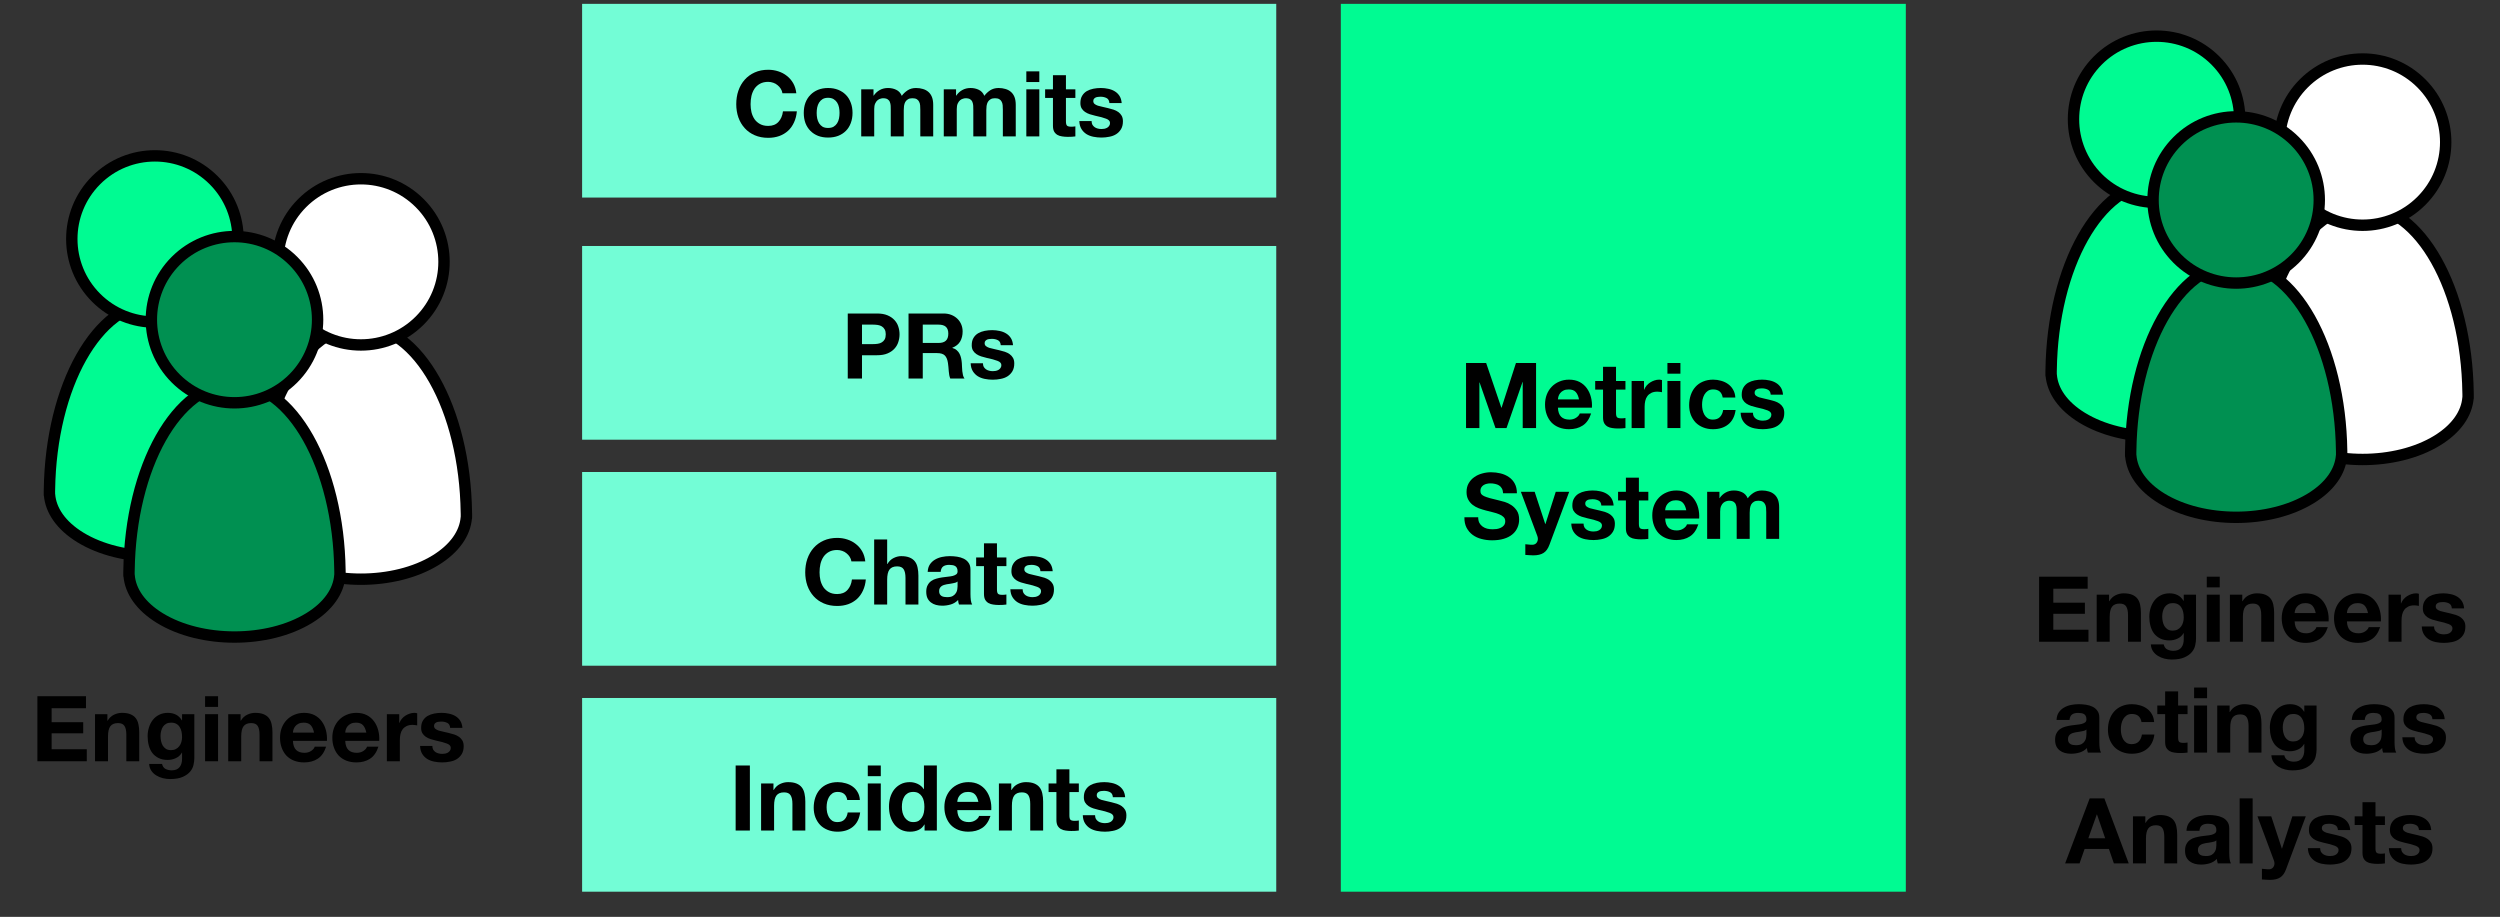 <?xml version="1.0" encoding="UTF-8"?>
<svg xmlns="http://www.w3.org/2000/svg" xmlns:xlink="http://www.w3.org/1999/xlink" width="439pt" height="161pt" viewBox="0 0 439 161" version="1.1">
<rect x="0" y="0" width="439" height="161" fill="#333333" stroke="none"/>
<defs>
<g>
<symbol overflow="visible" id="glyph0-0">
<path style="stroke:none;" d="M 6.25 -9.719 L 1.781 -9.719 L 1.781 -1.516 L 6.25 -1.516 Z M 7.719 -11.172 L 7.719 -0.047 L 0.266 -0.047 L 0.266 -11.172 Z M 7.719 -11.172 "/>
</symbol>
<symbol overflow="visible" id="glyph0-1">
<path style="stroke:none;" d="M 1.109 -11.422 L 1.109 0 L 3.453 0 L 3.453 -8.016 L 3.484 -8.016 L 6.281 0 L 8.219 0 L 11.031 -8.094 L 11.062 -8.094 L 11.062 0 L 13.406 0 L 13.406 -11.422 L 9.875 -11.422 L 7.344 -3.562 L 7.312 -3.562 L 4.641 -11.422 Z M 1.109 -11.422 "/>
</symbol>
<symbol overflow="visible" id="glyph0-2">
<path style="stroke:none;" d="M 6.438 -5.031 L 2.734 -5.031 C 2.742 -5.188 2.773 -5.363 2.828 -5.562 C 2.891 -5.77 2.992 -5.961 3.141 -6.141 C 3.285 -6.328 3.477 -6.477 3.719 -6.594 C 3.957 -6.719 4.258 -6.781 4.625 -6.781 C 5.176 -6.781 5.586 -6.629 5.859 -6.328 C 6.129 -6.035 6.32 -5.602 6.438 -5.031 Z M 2.734 -3.578 L 8.703 -3.578 C 8.742 -4.223 8.688 -4.836 8.531 -5.422 C 8.383 -6.004 8.145 -6.523 7.812 -6.984 C 7.477 -7.453 7.051 -7.82 6.531 -8.094 C 6.008 -8.363 5.395 -8.5 4.688 -8.5 C 4.062 -8.5 3.488 -8.383 2.969 -8.156 C 2.445 -7.938 2 -7.629 1.625 -7.234 C 1.258 -6.848 0.973 -6.391 0.766 -5.859 C 0.566 -5.328 0.469 -4.75 0.469 -4.125 C 0.469 -3.488 0.566 -2.898 0.766 -2.359 C 0.961 -1.828 1.238 -1.367 1.594 -0.984 C 1.957 -0.609 2.398 -0.316 2.922 -0.109 C 3.453 0.098 4.039 0.203 4.688 0.203 C 5.625 0.203 6.422 -0.008 7.078 -0.438 C 7.742 -0.863 8.238 -1.57 8.562 -2.562 L 6.562 -2.562 C 6.488 -2.301 6.285 -2.055 5.953 -1.828 C 5.617 -1.598 5.223 -1.484 4.766 -1.484 C 4.129 -1.484 3.641 -1.648 3.297 -1.984 C 2.953 -2.316 2.766 -2.848 2.734 -3.578 Z M 2.734 -3.578 "/>
</symbol>
<symbol overflow="visible" id="glyph0-3">
<path style="stroke:none;" d="M 3.75 -8.266 L 3.75 -10.75 L 1.469 -10.75 L 1.469 -8.266 L 0.094 -8.266 L 0.094 -6.75 L 1.469 -6.75 L 1.469 -1.875 C 1.469 -1.457 1.535 -1.117 1.672 -0.859 C 1.816 -0.609 2.008 -0.41 2.25 -0.266 C 2.488 -0.129 2.766 -0.039 3.078 0 C 3.391 0.051 3.723 0.078 4.078 0.078 C 4.305 0.078 4.535 0.07 4.766 0.062 C 5.004 0.051 5.219 0.031 5.406 0 L 5.406 -1.766 C 5.301 -1.742 5.188 -1.727 5.062 -1.719 C 4.945 -1.707 4.828 -1.703 4.703 -1.703 C 4.316 -1.703 4.062 -1.766 3.938 -1.891 C 3.812 -2.016 3.75 -2.27 3.75 -2.656 L 3.75 -6.75 L 5.406 -6.75 L 5.406 -8.266 Z M 3.75 -8.266 "/>
</symbol>
<symbol overflow="visible" id="glyph0-4">
<path style="stroke:none;" d="M 0.859 -8.266 L 0.859 0 L 3.141 0 L 3.141 -3.734 C 3.141 -4.098 3.176 -4.441 3.25 -4.766 C 3.32 -5.086 3.445 -5.367 3.625 -5.609 C 3.801 -5.848 4.031 -6.035 4.312 -6.172 C 4.602 -6.316 4.957 -6.391 5.375 -6.391 C 5.508 -6.391 5.648 -6.379 5.797 -6.359 C 5.953 -6.348 6.082 -6.328 6.188 -6.297 L 6.188 -8.422 C 6.008 -8.473 5.848 -8.5 5.703 -8.5 C 5.41 -8.5 5.129 -8.453 4.859 -8.359 C 4.598 -8.273 4.348 -8.156 4.109 -8 C 3.879 -7.852 3.672 -7.672 3.484 -7.453 C 3.305 -7.234 3.164 -6.992 3.062 -6.734 L 3.031 -6.734 L 3.031 -8.266 Z M 0.859 -8.266 "/>
</symbol>
<symbol overflow="visible" id="glyph0-5">
<path style="stroke:none;" d="M 3.203 -9.547 L 3.203 -11.422 L 0.922 -11.422 L 0.922 -9.547 Z M 0.922 -8.266 L 0.922 0 L 3.203 0 L 3.203 -8.266 Z M 0.922 -8.266 "/>
</symbol>
<symbol overflow="visible" id="glyph0-6">
<path style="stroke:none;" d="M 6.5 -5.359 L 8.719 -5.359 C 8.688 -5.891 8.555 -6.348 8.328 -6.734 C 8.109 -7.129 7.816 -7.457 7.453 -7.719 C 7.098 -7.977 6.691 -8.172 6.234 -8.297 C 5.785 -8.43 5.316 -8.5 4.828 -8.5 C 4.16 -8.5 3.562 -8.383 3.031 -8.156 C 2.508 -7.938 2.066 -7.625 1.703 -7.219 C 1.348 -6.82 1.078 -6.348 0.891 -5.797 C 0.703 -5.242 0.609 -4.648 0.609 -4.016 C 0.609 -3.398 0.707 -2.832 0.906 -2.312 C 1.113 -1.789 1.395 -1.344 1.75 -0.969 C 2.113 -0.602 2.555 -0.316 3.078 -0.109 C 3.598 0.098 4.164 0.203 4.781 0.203 C 5.883 0.203 6.785 -0.082 7.484 -0.656 C 8.191 -1.227 8.617 -2.066 8.766 -3.172 L 6.578 -3.172 C 6.504 -2.66 6.316 -2.25 6.016 -1.938 C 5.723 -1.633 5.305 -1.484 4.766 -1.484 C 4.41 -1.484 4.109 -1.562 3.859 -1.719 C 3.617 -1.883 3.426 -2.094 3.281 -2.344 C 3.145 -2.594 3.039 -2.867 2.969 -3.172 C 2.906 -3.484 2.875 -3.789 2.875 -4.094 C 2.875 -4.406 2.906 -4.719 2.969 -5.031 C 3.039 -5.344 3.148 -5.629 3.297 -5.891 C 3.453 -6.148 3.648 -6.363 3.891 -6.531 C 4.141 -6.695 4.445 -6.781 4.812 -6.781 C 5.781 -6.781 6.344 -6.305 6.5 -5.359 Z M 6.5 -5.359 "/>
</symbol>
<symbol overflow="visible" id="glyph0-7">
<path style="stroke:none;" d="M 2.625 -2.688 L 0.469 -2.688 C 0.488 -2.133 0.613 -1.672 0.844 -1.297 C 1.07 -0.93 1.363 -0.633 1.719 -0.406 C 2.07 -0.188 2.477 -0.031 2.938 0.062 C 3.395 0.156 3.867 0.203 4.359 0.203 C 4.828 0.203 5.285 0.156 5.734 0.062 C 6.191 -0.02 6.594 -0.172 6.938 -0.391 C 7.289 -0.617 7.578 -0.914 7.797 -1.281 C 8.016 -1.656 8.125 -2.113 8.125 -2.656 C 8.125 -3.039 8.051 -3.363 7.906 -3.625 C 7.758 -3.883 7.562 -4.102 7.312 -4.281 C 7.062 -4.457 6.781 -4.598 6.469 -4.703 C 6.156 -4.805 5.832 -4.895 5.5 -4.969 C 5.188 -5.051 4.875 -5.125 4.562 -5.188 C 4.25 -5.25 3.973 -5.316 3.734 -5.391 C 3.492 -5.473 3.297 -5.578 3.141 -5.703 C 2.992 -5.836 2.922 -6.004 2.922 -6.203 C 2.922 -6.379 2.961 -6.516 3.047 -6.609 C 3.141 -6.711 3.242 -6.789 3.359 -6.844 C 3.484 -6.895 3.617 -6.926 3.766 -6.938 C 3.922 -6.957 4.062 -6.969 4.188 -6.969 C 4.594 -6.969 4.945 -6.891 5.25 -6.734 C 5.551 -6.586 5.719 -6.297 5.75 -5.859 L 7.906 -5.859 C 7.863 -6.367 7.734 -6.789 7.516 -7.125 C 7.297 -7.457 7.02 -7.723 6.688 -7.922 C 6.352 -8.129 5.973 -8.273 5.547 -8.359 C 5.129 -8.453 4.695 -8.5 4.25 -8.5 C 3.801 -8.5 3.363 -8.457 2.938 -8.375 C 2.508 -8.289 2.125 -8.148 1.781 -7.953 C 1.445 -7.754 1.176 -7.484 0.969 -7.141 C 0.758 -6.805 0.656 -6.375 0.656 -5.844 C 0.656 -5.477 0.727 -5.172 0.875 -4.922 C 1.031 -4.672 1.227 -4.461 1.469 -4.297 C 1.719 -4.129 2 -3.992 2.312 -3.891 C 2.625 -3.797 2.945 -3.707 3.281 -3.625 C 4.094 -3.457 4.723 -3.285 5.172 -3.109 C 5.629 -2.941 5.859 -2.691 5.859 -2.359 C 5.859 -2.148 5.805 -1.977 5.703 -1.844 C 5.609 -1.707 5.488 -1.598 5.344 -1.516 C 5.207 -1.441 5.051 -1.383 4.875 -1.344 C 4.695 -1.312 4.531 -1.297 4.375 -1.297 C 4.145 -1.297 3.926 -1.32 3.719 -1.375 C 3.508 -1.426 3.32 -1.508 3.156 -1.625 C 3 -1.738 2.867 -1.879 2.766 -2.047 C 2.672 -2.223 2.625 -2.438 2.625 -2.688 Z M 2.625 -2.688 "/>
</symbol>
<symbol overflow="visible" id="glyph0-8">
<path style="stroke:none;" d=""/>
</symbol>
<symbol overflow="visible" id="glyph0-9">
<path style="stroke:none;" d="M 2.812 -3.797 L 0.391 -3.797 C 0.379 -3.086 0.504 -2.477 0.766 -1.969 C 1.035 -1.457 1.395 -1.035 1.844 -0.703 C 2.301 -0.367 2.82 -0.129 3.406 0.016 C 4 0.172 4.613 0.25 5.25 0.25 C 6.031 0.25 6.711 0.16 7.297 -0.016 C 7.891 -0.191 8.383 -0.441 8.781 -0.766 C 9.188 -1.098 9.488 -1.488 9.688 -1.938 C 9.895 -2.383 10 -2.867 10 -3.391 C 10 -4.035 9.863 -4.562 9.594 -4.969 C 9.32 -5.375 9 -5.695 8.625 -5.938 C 8.25 -6.188 7.867 -6.367 7.484 -6.484 C 7.109 -6.598 6.816 -6.676 6.609 -6.719 C 5.891 -6.895 5.305 -7.039 4.859 -7.156 C 4.422 -7.281 4.078 -7.398 3.828 -7.516 C 3.578 -7.641 3.41 -7.77 3.328 -7.906 C 3.242 -8.039 3.203 -8.223 3.203 -8.453 C 3.203 -8.691 3.254 -8.891 3.359 -9.047 C 3.461 -9.211 3.598 -9.348 3.766 -9.453 C 3.93 -9.555 4.113 -9.629 4.312 -9.672 C 4.52 -9.723 4.723 -9.75 4.922 -9.75 C 5.234 -9.75 5.52 -9.719 5.781 -9.656 C 6.039 -9.602 6.27 -9.516 6.469 -9.391 C 6.676 -9.266 6.844 -9.086 6.969 -8.859 C 7.094 -8.641 7.164 -8.359 7.188 -8.016 L 9.609 -8.016 C 9.609 -8.68 9.484 -9.242 9.234 -9.703 C 8.984 -10.172 8.645 -10.551 8.219 -10.844 C 7.789 -11.145 7.301 -11.363 6.75 -11.5 C 6.207 -11.633 5.641 -11.703 5.047 -11.703 C 4.523 -11.703 4.008 -11.629 3.5 -11.484 C 2.988 -11.348 2.531 -11.133 2.125 -10.844 C 1.719 -10.562 1.391 -10.203 1.141 -9.766 C 0.891 -9.336 0.766 -8.828 0.766 -8.234 C 0.766 -7.711 0.863 -7.27 1.062 -6.906 C 1.258 -6.539 1.516 -6.234 1.828 -5.984 C 2.148 -5.734 2.516 -5.531 2.922 -5.375 C 3.328 -5.227 3.742 -5.098 4.172 -4.984 C 4.586 -4.867 5 -4.766 5.406 -4.672 C 5.812 -4.578 6.172 -4.461 6.484 -4.328 C 6.805 -4.203 7.066 -4.039 7.266 -3.844 C 7.461 -3.656 7.562 -3.41 7.562 -3.109 C 7.562 -2.816 7.488 -2.578 7.344 -2.391 C 7.195 -2.203 7.008 -2.055 6.781 -1.953 C 6.562 -1.848 6.32 -1.773 6.062 -1.734 C 5.812 -1.703 5.57 -1.688 5.344 -1.688 C 5.008 -1.688 4.688 -1.723 4.375 -1.797 C 4.07 -1.879 3.805 -2.004 3.578 -2.172 C 3.348 -2.336 3.16 -2.551 3.016 -2.812 C 2.879 -3.082 2.812 -3.41 2.812 -3.797 Z M 2.812 -3.797 "/>
</symbol>
<symbol overflow="visible" id="glyph0-10">
<path style="stroke:none;" d="M 4.938 1.031 L 8.406 -8.266 L 6.047 -8.266 L 4.234 -2.609 L 4.203 -2.609 L 2.344 -8.266 L -0.078 -8.266 L 2.812 -0.516 C 2.875 -0.348 2.906 -0.176 2.906 0 C 2.906 0.25 2.832 0.473 2.688 0.672 C 2.551 0.867 2.332 0.988 2.031 1.031 C 1.812 1.039 1.586 1.031 1.359 1 C 1.141 0.977 0.922 0.957 0.703 0.938 L 0.703 2.812 C 0.941 2.832 1.176 2.848 1.406 2.859 C 1.633 2.879 1.863 2.891 2.094 2.891 C 2.875 2.891 3.484 2.742 3.922 2.453 C 4.359 2.172 4.695 1.695 4.938 1.031 Z M 4.938 1.031 "/>
</symbol>
<symbol overflow="visible" id="glyph0-11">
<path style="stroke:none;" d="M 0.922 -8.266 L 0.922 0 L 3.203 0 L 3.203 -4.797 C 3.203 -5.203 3.258 -5.531 3.375 -5.781 C 3.488 -6.031 3.629 -6.223 3.797 -6.359 C 3.961 -6.492 4.133 -6.582 4.312 -6.625 C 4.488 -6.676 4.629 -6.703 4.734 -6.703 C 5.098 -6.703 5.375 -6.641 5.562 -6.516 C 5.75 -6.398 5.879 -6.238 5.953 -6.031 C 6.035 -5.832 6.082 -5.613 6.094 -5.375 C 6.102 -5.133 6.109 -4.891 6.109 -4.641 L 6.109 0 L 8.391 0 L 8.391 -4.609 C 8.391 -4.859 8.406 -5.109 8.438 -5.359 C 8.477 -5.617 8.551 -5.848 8.656 -6.047 C 8.77 -6.242 8.926 -6.398 9.125 -6.516 C 9.32 -6.641 9.582 -6.703 9.906 -6.703 C 10.227 -6.703 10.477 -6.648 10.656 -6.547 C 10.844 -6.441 10.984 -6.297 11.078 -6.109 C 11.18 -5.93 11.242 -5.719 11.266 -5.469 C 11.285 -5.227 11.297 -4.969 11.297 -4.688 L 11.297 0 L 13.562 0 L 13.562 -5.531 C 13.562 -6.07 13.488 -6.531 13.344 -6.906 C 13.195 -7.281 12.988 -7.582 12.719 -7.812 C 12.445 -8.051 12.125 -8.223 11.75 -8.328 C 11.383 -8.441 10.984 -8.5 10.547 -8.5 C 9.973 -8.5 9.473 -8.359 9.047 -8.078 C 8.629 -7.797 8.297 -7.477 8.047 -7.125 C 7.828 -7.633 7.5 -7.988 7.062 -8.188 C 6.633 -8.395 6.156 -8.5 5.625 -8.5 C 5.082 -8.5 4.598 -8.379 4.172 -8.141 C 3.754 -7.91 3.398 -7.582 3.109 -7.156 L 3.078 -7.156 L 3.078 -8.266 Z M 0.922 -8.266 "/>
</symbol>
<symbol overflow="visible" id="glyph0-12">
<path style="stroke:none;" d="M 8.719 -7.578 L 11.156 -7.578 C 11.082 -8.242 10.898 -8.832 10.609 -9.344 C 10.316 -9.852 9.945 -10.281 9.5 -10.625 C 9.062 -10.977 8.562 -11.242 8 -11.422 C 7.445 -11.609 6.852 -11.703 6.219 -11.703 C 5.344 -11.703 4.555 -11.547 3.859 -11.234 C 3.16 -10.922 2.57 -10.492 2.094 -9.953 C 1.613 -9.41 1.242 -8.77 0.984 -8.031 C 0.734 -7.301 0.609 -6.508 0.609 -5.656 C 0.609 -4.832 0.734 -4.055 0.984 -3.328 C 1.242 -2.609 1.613 -1.984 2.094 -1.453 C 2.57 -0.922 3.16 -0.504 3.859 -0.203 C 4.555 0.098 5.344 0.25 6.219 0.25 C 6.926 0.25 7.57 0.145 8.156 -0.062 C 8.75 -0.281 9.266 -0.586 9.703 -0.984 C 10.141 -1.391 10.488 -1.879 10.75 -2.453 C 11.02 -3.035 11.188 -3.688 11.25 -4.406 L 8.812 -4.406 C 8.719 -3.633 8.453 -3.016 8.016 -2.547 C 7.586 -2.078 6.988 -1.844 6.219 -1.844 C 5.656 -1.844 5.176 -1.953 4.781 -2.172 C 4.383 -2.391 4.062 -2.676 3.812 -3.031 C 3.57 -3.395 3.395 -3.801 3.281 -4.25 C 3.176 -4.707 3.125 -5.176 3.125 -5.656 C 3.125 -6.164 3.176 -6.656 3.281 -7.125 C 3.395 -7.594 3.57 -8.008 3.812 -8.375 C 4.062 -8.738 4.383 -9.031 4.781 -9.25 C 5.176 -9.469 5.656 -9.578 6.219 -9.578 C 6.531 -9.578 6.828 -9.523 7.109 -9.422 C 7.391 -9.328 7.641 -9.188 7.859 -9 C 8.086 -8.82 8.273 -8.613 8.422 -8.375 C 8.578 -8.133 8.676 -7.867 8.719 -7.578 Z M 8.719 -7.578 "/>
</symbol>
<symbol overflow="visible" id="glyph0-13">
<path style="stroke:none;" d="M 2.875 -4.125 C 2.875 -4.457 2.906 -4.781 2.969 -5.094 C 3.039 -5.414 3.148 -5.695 3.297 -5.938 C 3.453 -6.188 3.656 -6.391 3.906 -6.547 C 4.164 -6.703 4.488 -6.781 4.875 -6.781 C 5.258 -6.781 5.582 -6.703 5.844 -6.547 C 6.102 -6.391 6.312 -6.188 6.469 -5.938 C 6.625 -5.695 6.734 -5.414 6.797 -5.094 C 6.859 -4.781 6.891 -4.457 6.891 -4.125 C 6.891 -3.789 6.859 -3.469 6.797 -3.156 C 6.734 -2.844 6.625 -2.562 6.469 -2.312 C 6.312 -2.062 6.102 -1.859 5.844 -1.703 C 5.582 -1.555 5.258 -1.484 4.875 -1.484 C 4.488 -1.484 4.164 -1.555 3.906 -1.703 C 3.656 -1.859 3.453 -2.062 3.297 -2.312 C 3.148 -2.562 3.039 -2.844 2.969 -3.156 C 2.906 -3.469 2.875 -3.789 2.875 -4.125 Z M 0.609 -4.125 C 0.609 -3.469 0.707 -2.867 0.906 -2.328 C 1.113 -1.797 1.406 -1.344 1.781 -0.969 C 2.156 -0.594 2.602 -0.301 3.125 -0.094 C 3.645 0.102 4.227 0.203 4.875 0.203 C 5.531 0.203 6.117 0.102 6.641 -0.094 C 7.172 -0.301 7.625 -0.594 8 -0.969 C 8.375 -1.344 8.66 -1.797 8.859 -2.328 C 9.066 -2.867 9.172 -3.469 9.172 -4.125 C 9.172 -4.789 9.066 -5.391 8.859 -5.922 C 8.66 -6.461 8.375 -6.922 8 -7.297 C 7.625 -7.68 7.172 -7.977 6.641 -8.188 C 6.117 -8.395 5.531 -8.5 4.875 -8.5 C 4.227 -8.5 3.645 -8.395 3.125 -8.188 C 2.602 -7.977 2.156 -7.68 1.781 -7.297 C 1.406 -6.922 1.113 -6.461 0.906 -5.922 C 0.707 -5.391 0.609 -4.789 0.609 -4.125 Z M 0.609 -4.125 "/>
</symbol>
<symbol overflow="visible" id="glyph0-14">
<path style="stroke:none;" d="M 3.609 -6.047 L 3.609 -9.469 L 5.562 -9.469 C 5.852 -9.469 6.129 -9.445 6.391 -9.406 C 6.66 -9.363 6.895 -9.281 7.094 -9.156 C 7.301 -9.031 7.469 -8.852 7.594 -8.625 C 7.719 -8.406 7.781 -8.117 7.781 -7.766 C 7.781 -7.398 7.719 -7.102 7.594 -6.875 C 7.469 -6.656 7.301 -6.484 7.094 -6.359 C 6.895 -6.234 6.66 -6.148 6.391 -6.109 C 6.129 -6.066 5.852 -6.047 5.562 -6.047 Z M 1.109 -11.422 L 1.109 0 L 3.609 0 L 3.609 -4.094 L 6.25 -4.094 C 6.969 -4.094 7.578 -4.195 8.078 -4.406 C 8.578 -4.613 8.984 -4.891 9.297 -5.234 C 9.617 -5.578 9.848 -5.969 9.984 -6.406 C 10.129 -6.852 10.203 -7.305 10.203 -7.766 C 10.203 -8.234 10.129 -8.688 9.984 -9.125 C 9.848 -9.562 9.617 -9.945 9.297 -10.281 C 8.984 -10.625 8.578 -10.898 8.078 -11.109 C 7.578 -11.316 6.969 -11.422 6.25 -11.422 Z M 1.109 -11.422 "/>
</symbol>
<symbol overflow="visible" id="glyph0-15">
<path style="stroke:none;" d="M 3.609 -6.25 L 3.609 -9.469 L 6.375 -9.469 C 6.945 -9.469 7.375 -9.344 7.656 -9.094 C 7.945 -8.844 8.094 -8.441 8.094 -7.891 C 8.094 -7.316 7.945 -6.898 7.656 -6.641 C 7.375 -6.379 6.945 -6.25 6.375 -6.25 Z M 1.109 -11.422 L 1.109 0 L 3.609 0 L 3.609 -4.469 L 6.125 -4.469 C 6.758 -4.469 7.211 -4.328 7.484 -4.047 C 7.766 -3.766 7.945 -3.328 8.031 -2.734 C 8.094 -2.273 8.141 -1.797 8.172 -1.297 C 8.203 -0.797 8.289 -0.363 8.438 0 L 10.938 0 C 10.82 -0.156 10.734 -0.348 10.672 -0.578 C 10.617 -0.805 10.578 -1.051 10.547 -1.312 C 10.523 -1.57 10.508 -1.82 10.5 -2.062 C 10.488 -2.312 10.477 -2.523 10.469 -2.703 C 10.445 -2.992 10.406 -3.281 10.344 -3.562 C 10.281 -3.852 10.188 -4.117 10.062 -4.359 C 9.938 -4.598 9.77 -4.805 9.562 -4.984 C 9.363 -5.16 9.109 -5.289 8.797 -5.375 L 8.797 -5.406 C 9.441 -5.664 9.906 -6.039 10.188 -6.531 C 10.469 -7.02 10.609 -7.598 10.609 -8.266 C 10.609 -8.703 10.531 -9.109 10.375 -9.484 C 10.219 -9.867 9.992 -10.203 9.703 -10.484 C 9.41 -10.773 9.055 -11.004 8.641 -11.172 C 8.234 -11.336 7.773 -11.422 7.266 -11.422 Z M 1.109 -11.422 "/>
</symbol>
<symbol overflow="visible" id="glyph0-16">
<path style="stroke:none;" d="M 0.859 -11.422 L 0.859 0 L 3.141 0 L 3.141 -4.344 C 3.141 -5.176 3.273 -5.773 3.547 -6.141 C 3.828 -6.516 4.273 -6.703 4.891 -6.703 C 5.441 -6.703 5.82 -6.535 6.031 -6.203 C 6.25 -5.867 6.359 -5.359 6.359 -4.672 L 6.359 0 L 8.625 0 L 8.625 -5.094 C 8.625 -5.602 8.578 -6.066 8.484 -6.484 C 8.398 -6.91 8.242 -7.27 8.016 -7.562 C 7.797 -7.852 7.488 -8.082 7.094 -8.25 C 6.707 -8.414 6.207 -8.5 5.594 -8.5 C 5.164 -8.5 4.727 -8.391 4.281 -8.172 C 3.832 -7.953 3.469 -7.602 3.188 -7.125 L 3.141 -7.125 L 3.141 -11.422 Z M 0.859 -11.422 "/>
</symbol>
<symbol overflow="visible" id="glyph0-17">
<path style="stroke:none;" d="M 0.766 -5.734 C 0.797 -6.266 0.926 -6.703 1.156 -7.047 C 1.395 -7.398 1.695 -7.68 2.062 -7.891 C 2.426 -8.109 2.832 -8.266 3.281 -8.359 C 3.738 -8.453 4.195 -8.5 4.656 -8.5 C 5.07 -8.5 5.492 -8.469 5.922 -8.406 C 6.348 -8.344 6.734 -8.227 7.078 -8.062 C 7.43 -7.895 7.719 -7.656 7.938 -7.344 C 8.164 -7.039 8.281 -6.641 8.281 -6.141 L 8.281 -1.844 C 8.281 -1.469 8.301 -1.109 8.344 -0.766 C 8.395 -0.422 8.473 -0.164 8.578 0 L 6.266 0 C 6.223 -0.125 6.188 -0.254 6.156 -0.391 C 6.133 -0.523 6.117 -0.66 6.109 -0.797 C 5.742 -0.422 5.316 -0.16 4.828 -0.016 C 4.336 0.129 3.836 0.203 3.328 0.203 C 2.93 0.203 2.562 0.156 2.219 0.062 C 1.883 -0.031 1.586 -0.176 1.328 -0.375 C 1.066 -0.582 0.863 -0.836 0.719 -1.141 C 0.582 -1.453 0.516 -1.82 0.516 -2.25 C 0.516 -2.719 0.598 -3.102 0.766 -3.406 C 0.93 -3.719 1.145 -3.961 1.406 -4.141 C 1.664 -4.328 1.961 -4.461 2.297 -4.547 C 2.629 -4.641 2.969 -4.711 3.312 -4.766 C 3.656 -4.816 3.988 -4.859 4.312 -4.891 C 4.645 -4.922 4.938 -4.969 5.188 -5.031 C 5.445 -5.102 5.648 -5.195 5.797 -5.312 C 5.953 -5.438 6.023 -5.617 6.016 -5.859 C 6.016 -6.098 5.973 -6.289 5.891 -6.438 C 5.816 -6.582 5.711 -6.691 5.578 -6.766 C 5.441 -6.848 5.285 -6.898 5.109 -6.922 C 4.93 -6.953 4.742 -6.969 4.547 -6.969 C 4.098 -6.969 3.742 -6.875 3.484 -6.688 C 3.234 -6.5 3.086 -6.18 3.047 -5.734 Z M 6.016 -4.047 C 5.922 -3.961 5.801 -3.895 5.656 -3.844 C 5.508 -3.801 5.352 -3.766 5.188 -3.734 C 5.02 -3.703 4.848 -3.672 4.672 -3.641 C 4.492 -3.617 4.312 -3.594 4.125 -3.562 C 3.957 -3.531 3.789 -3.488 3.625 -3.438 C 3.457 -3.383 3.312 -3.312 3.188 -3.219 C 3.07 -3.133 2.973 -3.02 2.891 -2.875 C 2.816 -2.738 2.781 -2.566 2.781 -2.359 C 2.781 -2.148 2.816 -1.973 2.891 -1.828 C 2.973 -1.691 3.078 -1.582 3.203 -1.5 C 3.328 -1.426 3.473 -1.375 3.641 -1.344 C 3.816 -1.312 3.992 -1.297 4.172 -1.297 C 4.617 -1.297 4.961 -1.367 5.203 -1.516 C 5.453 -1.672 5.633 -1.852 5.75 -2.062 C 5.875 -2.27 5.945 -2.477 5.969 -2.688 C 6 -2.906 6.016 -3.078 6.016 -3.203 Z M 6.016 -4.047 "/>
</symbol>
<symbol overflow="visible" id="glyph0-18">
<path style="stroke:none;" d="M 1.109 -11.422 L 1.109 0 L 3.609 0 L 3.609 -11.422 Z M 1.109 -11.422 "/>
</symbol>
<symbol overflow="visible" id="glyph0-19">
<path style="stroke:none;" d="M 0.859 -8.266 L 0.859 0 L 3.141 0 L 3.141 -4.344 C 3.141 -5.176 3.273 -5.773 3.547 -6.141 C 3.828 -6.516 4.273 -6.703 4.891 -6.703 C 5.441 -6.703 5.82 -6.535 6.031 -6.203 C 6.25 -5.867 6.359 -5.359 6.359 -4.672 L 6.359 0 L 8.625 0 L 8.625 -5.094 C 8.625 -5.602 8.578 -6.066 8.484 -6.484 C 8.398 -6.91 8.242 -7.27 8.016 -7.562 C 7.797 -7.852 7.488 -8.082 7.094 -8.25 C 6.707 -8.414 6.207 -8.5 5.594 -8.5 C 5.113 -8.5 4.645 -8.391 4.188 -8.172 C 3.727 -7.953 3.359 -7.602 3.078 -7.125 L 3.031 -7.125 L 3.031 -8.266 Z M 0.859 -8.266 "/>
</symbol>
<symbol overflow="visible" id="glyph0-20">
<path style="stroke:none;" d="M 6.734 -4.156 C 6.734 -3.812 6.703 -3.477 6.641 -3.156 C 6.578 -2.844 6.469 -2.562 6.312 -2.312 C 6.164 -2.062 5.969 -1.859 5.719 -1.703 C 5.469 -1.555 5.156 -1.484 4.781 -1.484 C 4.426 -1.484 4.125 -1.562 3.875 -1.719 C 3.625 -1.875 3.414 -2.078 3.25 -2.328 C 3.094 -2.578 2.973 -2.859 2.891 -3.172 C 2.816 -3.492 2.781 -3.816 2.781 -4.141 C 2.781 -4.484 2.812 -4.812 2.875 -5.125 C 2.945 -5.438 3.062 -5.719 3.219 -5.969 C 3.375 -6.219 3.578 -6.414 3.828 -6.562 C 4.086 -6.707 4.406 -6.781 4.781 -6.781 C 5.156 -6.781 5.461 -6.707 5.703 -6.562 C 5.953 -6.414 6.156 -6.219 6.312 -5.969 C 6.469 -5.727 6.578 -5.453 6.641 -5.141 C 6.703 -4.828 6.734 -4.5 6.734 -4.156 Z M 6.766 -1.062 L 6.766 0 L 8.922 0 L 8.922 -11.422 L 6.656 -11.422 L 6.656 -7.266 L 6.625 -7.266 C 6.363 -7.672 6.008 -7.977 5.562 -8.188 C 5.125 -8.395 4.66 -8.5 4.172 -8.5 C 3.566 -8.5 3.035 -8.379 2.578 -8.141 C 2.117 -7.898 1.734 -7.582 1.422 -7.188 C 1.117 -6.789 0.891 -6.332 0.734 -5.812 C 0.586 -5.301 0.516 -4.766 0.516 -4.203 C 0.516 -3.629 0.586 -3.078 0.734 -2.547 C 0.891 -2.016 1.117 -1.539 1.422 -1.125 C 1.734 -0.719 2.125 -0.395 2.594 -0.156 C 3.062 0.082 3.602 0.203 4.219 0.203 C 4.77 0.203 5.258 0.102 5.688 -0.094 C 6.125 -0.289 6.473 -0.613 6.734 -1.062 Z M 6.766 -1.062 "/>
</symbol>
<symbol overflow="visible" id="glyph0-21">
<path style="stroke:none;" d="M 1.109 -11.422 L 1.109 0 L 9.781 0 L 9.781 -2.109 L 3.609 -2.109 L 3.609 -4.906 L 9.156 -4.906 L 9.156 -6.859 L 3.609 -6.859 L 3.609 -9.312 L 9.641 -9.312 L 9.641 -11.422 Z M 1.109 -11.422 "/>
</symbol>
<symbol overflow="visible" id="glyph0-22">
<path style="stroke:none;" d="M 4.719 -1.953 C 4.363 -1.953 4.066 -2.023 3.828 -2.172 C 3.598 -2.328 3.41 -2.52 3.266 -2.75 C 3.129 -2.988 3.031 -3.254 2.969 -3.547 C 2.906 -3.836 2.875 -4.133 2.875 -4.438 C 2.875 -4.738 2.91 -5.031 2.984 -5.312 C 3.055 -5.602 3.164 -5.859 3.312 -6.078 C 3.469 -6.297 3.66 -6.469 3.891 -6.594 C 4.117 -6.719 4.395 -6.781 4.719 -6.781 C 5.094 -6.781 5.398 -6.711 5.641 -6.578 C 5.891 -6.441 6.086 -6.254 6.234 -6.016 C 6.391 -5.773 6.5 -5.504 6.562 -5.203 C 6.625 -4.898 6.656 -4.578 6.656 -4.234 C 6.656 -3.941 6.613 -3.656 6.531 -3.375 C 6.457 -3.102 6.336 -2.863 6.172 -2.656 C 6.016 -2.445 5.812 -2.273 5.562 -2.141 C 5.32 -2.016 5.039 -1.953 4.719 -1.953 Z M 8.812 -0.531 L 8.812 -8.266 L 6.656 -8.266 L 6.656 -7.172 L 6.625 -7.172 C 6.344 -7.648 5.992 -7.988 5.578 -8.188 C 5.172 -8.395 4.695 -8.5 4.156 -8.5 C 3.582 -8.5 3.07 -8.383 2.625 -8.156 C 2.188 -7.938 1.816 -7.633 1.516 -7.25 C 1.223 -6.875 1 -6.438 0.844 -5.938 C 0.688 -5.445 0.609 -4.938 0.609 -4.406 C 0.609 -3.832 0.676 -3.289 0.812 -2.781 C 0.945 -2.281 1.156 -1.836 1.438 -1.453 C 1.727 -1.078 2.098 -0.781 2.547 -0.562 C 2.992 -0.344 3.523 -0.234 4.141 -0.234 C 4.641 -0.234 5.113 -0.336 5.562 -0.547 C 6.02 -0.754 6.375 -1.078 6.625 -1.516 L 6.656 -1.516 L 6.656 -0.438 C 6.664 0.156 6.523 0.641 6.234 1.016 C 5.941 1.398 5.473 1.594 4.828 1.594 C 4.422 1.594 4.062 1.508 3.75 1.344 C 3.445 1.188 3.242 0.895 3.141 0.469 L 0.875 0.469 C 0.906 0.938 1.035 1.336 1.266 1.672 C 1.492 2.004 1.781 2.273 2.125 2.484 C 2.477 2.703 2.863 2.863 3.281 2.969 C 3.707 3.07 4.125 3.125 4.531 3.125 C 5.477 3.125 6.234 2.992 6.797 2.734 C 7.359 2.484 7.789 2.172 8.094 1.797 C 8.395 1.43 8.586 1.035 8.672 0.609 C 8.766 0.18 8.812 -0.195 8.812 -0.531 Z M 8.812 -0.531 "/>
</symbol>
<symbol overflow="visible" id="glyph0-23">
<path style="stroke:none;" d="M 3.984 -4.422 L 5.469 -8.609 L 5.5 -8.609 L 6.938 -4.422 Z M 4.219 -11.422 L -0.094 0 L 2.438 0 L 3.328 -2.547 L 7.594 -2.547 L 8.469 0 L 11.078 0 L 6.797 -11.422 Z M 4.219 -11.422 "/>
</symbol>
<symbol overflow="visible" id="glyph0-24">
<path style="stroke:none;" d="M 0.922 -11.422 L 0.922 0 L 3.203 0 L 3.203 -11.422 Z M 0.922 -11.422 "/>
</symbol>
</g>
</defs>
<g id="surface1">
<path style=" stroke:none;fill-rule:nonzero;fill:rgb(0%,98.106%,57.368%);fill-opacity:1;" d="M 235.449 0.676 L 334.66 0.676 L 334.66 156.582 L 235.449 156.582 Z M 235.449 0.676 "/>
<g style="fill:rgb(0%,0%,0%);fill-opacity:1;">
  <use xlink:href="#glyph0-1" x="256.327" y="75.166"/>
  <use xlink:href="#glyph0-2" x="270.839" y="75.166"/>
  <use xlink:href="#glyph0-3" x="280.023" y="75.166"/>
  <use xlink:href="#glyph0-4" x="285.655" y="75.166"/>
  <use xlink:href="#glyph0-5" x="291.879" y="75.166"/>
  <use xlink:href="#glyph0-6" x="296.007" y="75.166"/>
  <use xlink:href="#glyph0-7" x="305.191" y="75.166"/>
  <use xlink:href="#glyph0-8" x="313.783" y="75.166"/>
</g>
<g style="fill:rgb(0%,0%,0%);fill-opacity:1;">
  <use xlink:href="#glyph0-9" x="256.759" y="94.63"/>
  <use xlink:href="#glyph0-10" x="267.143" y="94.63"/>
  <use xlink:href="#glyph0-7" x="275.447" y="94.63"/>
  <use xlink:href="#glyph0-3" x="284.039" y="94.63"/>
  <use xlink:href="#glyph0-2" x="289.671" y="94.63"/>
  <use xlink:href="#glyph0-11" x="298.855" y="94.63"/>
</g>
<path style=" stroke:none;fill-rule:nonzero;fill:rgb(100%,100%,100%);fill-opacity:1;" d="M 44.871 90.906 C 45.086 93.625 46.887 96.305 50.277 98.383 C 57.512 102.816 69.242 102.816 76.477 98.383 C 79.863 96.305 81.668 93.625 81.883 90.906 L 81.902 90.906 C 81.902 90.77 81.902 90.633 81.902 90.496 C 81.902 90.492 81.902 90.492 81.902 90.492 C 81.902 90.422 81.902 90.352 81.902 90.285 C 81.898 90.191 81.898 90.102 81.895 90.012 C 81.637 71.793 73.445 57.172 63.375 57.172 C 53.309 57.172 45.117 71.793 44.855 90.008 C 44.855 90.102 44.852 90.191 44.852 90.285 C 44.852 90.355 44.852 90.422 44.852 90.492 C 44.852 90.492 44.852 90.492 44.852 90.496 C 44.852 90.633 44.852 90.77 44.852 90.906 Z M 44.871 90.906 "/>
<path style="fill:none;stroke-width:2;stroke-linecap:round;stroke-linejoin:round;stroke:rgb(0%,0%,0%);stroke-opacity:1;stroke-miterlimit:10;" d="M 58.871 112.906 C 59.086 115.625 60.887 118.305 64.277 120.383 C 71.512 124.816 83.242 124.816 90.477 120.383 C 93.863 118.305 95.668 115.625 95.883 112.906 L 95.902 112.906 C 95.902 112.77 95.902 112.633 95.902 112.496 C 95.902 112.492 95.902 112.492 95.902 112.492 C 95.902 112.422 95.902 112.352 95.902 112.285 C 95.898 112.191 95.898 112.102 95.895 112.012 C 95.637 93.793 87.445 79.176 77.375 79.176 C 67.309 79.176 59.117 93.793 58.855 112.008 C 58.855 112.102 58.852 112.191 58.852 112.285 C 58.852 112.355 58.852 112.422 58.852 112.492 C 58.852 112.492 58.852 112.492 58.852 112.496 C 58.852 112.633 58.852 112.77 58.852 112.906 Z M 58.871 112.906 " transform="matrix(1,0,0,1,-14,-22)"/>
<path style="fill-rule:nonzero;fill:rgb(100%,100%,100%);fill-opacity:1;stroke-width:2;stroke-linecap:round;stroke-linejoin:round;stroke:rgb(0%,0%,0%);stroke-opacity:1;stroke-miterlimit:10;" d="M 87.695 57.66 C 93.395 63.359 93.395 72.602 87.695 78.301 C 81.996 84 72.758 84 67.059 78.301 C 61.359 72.602 61.359 63.359 67.059 57.66 C 72.758 51.961 81.996 51.961 87.695 57.66 " transform="matrix(1,0,0,1,-14,-22)"/>
<path style="fill-rule:nonzero;fill:rgb(0%,98.106%,57.368%);fill-opacity:1;stroke-width:2;stroke-linecap:round;stroke-linejoin:round;stroke:rgb(0%,0%,0%);stroke-opacity:1;stroke-miterlimit:10;" d="M 22.699 108.891 C 22.914 111.609 24.715 114.289 28.102 116.367 C 35.34 120.801 47.07 120.801 54.305 116.367 C 57.691 114.289 59.492 111.609 59.707 108.891 L 59.73 108.891 C 59.73 108.754 59.73 108.617 59.727 108.48 C 59.727 108.477 59.727 108.477 59.727 108.477 C 59.73 108.406 59.73 108.336 59.73 108.27 C 59.727 108.176 59.723 108.086 59.723 107.996 C 59.461 89.777 51.27 75.156 41.203 75.156 C 31.137 75.156 22.945 89.777 22.684 107.992 C 22.68 108.086 22.68 108.176 22.676 108.27 C 22.676 108.336 22.676 108.406 22.68 108.477 C 22.68 108.477 22.68 108.477 22.68 108.48 C 22.676 108.617 22.676 108.754 22.676 108.891 Z M 22.699 108.891 " transform="matrix(1,0,0,1,-14,-22)"/>
<path style="fill-rule:nonzero;fill:rgb(0%,98.106%,57.368%);fill-opacity:1;stroke-width:2;stroke-linecap:round;stroke-linejoin:round;stroke:rgb(0%,0%,0%);stroke-opacity:1;stroke-miterlimit:10;" d="M 51.523 53.645 C 57.223 59.344 57.223 68.586 51.523 74.285 C 45.824 79.984 36.582 79.984 30.883 74.285 C 25.184 68.586 25.184 59.344 30.883 53.645 C 36.582 47.945 45.824 47.945 51.523 53.645 " transform="matrix(1,0,0,1,-14,-22)"/>
<path style="fill-rule:nonzero;fill:rgb(0%,56.284%,31.88%);fill-opacity:1;stroke-width:2;stroke-linecap:round;stroke-linejoin:round;stroke:rgb(0%,0%,0%);stroke-opacity:1;stroke-miterlimit:10;" d="M 36.672 123.062 C 36.883 125.781 38.688 128.465 42.074 130.539 C 49.309 134.973 61.039 134.973 68.273 130.539 C 71.664 128.465 73.465 125.781 73.68 123.062 L 73.699 123.062 C 73.699 122.926 73.699 122.789 73.699 122.652 C 73.699 122.652 73.699 122.648 73.699 122.648 C 73.699 122.578 73.699 122.512 73.699 122.441 C 73.695 122.352 73.695 122.258 73.695 122.168 C 73.434 103.953 65.242 89.332 55.176 89.332 C 45.109 89.332 36.918 103.949 36.656 122.164 C 36.652 122.258 36.648 122.352 36.648 122.441 C 36.648 122.512 36.648 122.578 36.648 122.648 C 36.648 122.648 36.648 122.652 36.648 122.652 C 36.648 122.789 36.648 122.926 36.648 123.062 Z M 36.672 123.062 " transform="matrix(1,0,0,1,-14,-22)"/>
<path style="fill-rule:nonzero;fill:rgb(0%,56.284%,31.88%);fill-opacity:1;stroke-width:2;stroke-linecap:round;stroke-linejoin:round;stroke:rgb(0%,0%,0%);stroke-opacity:1;stroke-miterlimit:10;" d="M 65.496 67.816 C 71.195 73.516 71.195 82.758 65.496 88.457 C 59.797 94.156 50.555 94.156 44.855 88.457 C 39.156 82.758 39.156 73.516 44.855 67.816 C 50.555 62.117 59.797 62.117 65.496 67.816 " transform="matrix(1,0,0,1,-14,-22)"/>
<path style=" stroke:none;fill-rule:nonzero;fill:rgb(45.085%,98.83%,83.762%);fill-opacity:1;" d="M 102.219 0.676 L 224.109 0.676 L 224.109 34.691 L 102.219 34.691 Z M 102.219 0.676 "/>
<g style="fill:rgb(0%,0%,0%);fill-opacity:1;">
  <use xlink:href="#glyph0-12" x="128.677" y="23.953"/>
  <use xlink:href="#glyph0-13" x="140.533" y="23.953"/>
  <use xlink:href="#glyph0-11" x="150.309" y="23.953"/>
  <use xlink:href="#glyph0-11" x="164.805" y="23.953"/>
  <use xlink:href="#glyph0-5" x="179.301" y="23.953"/>
  <use xlink:href="#glyph0-3" x="183.429" y="23.953"/>
  <use xlink:href="#glyph0-7" x="189.061" y="23.953"/>
</g>
<path style=" stroke:none;fill-rule:nonzero;fill:rgb(45.085%,98.83%,83.762%);fill-opacity:1;" d="M 102.219 43.195 L 224.109 43.195 L 224.109 77.211 L 102.219 77.211 Z M 102.219 43.195 "/>
<g style="fill:rgb(0%,0%,0%);fill-opacity:1;">
  <use xlink:href="#glyph0-14" x="147.757" y="66.473"/>
  <use xlink:href="#glyph0-15" x="158.429" y="66.473"/>
  <use xlink:href="#glyph0-7" x="169.981" y="66.473"/>
</g>
<path style=" stroke:none;fill-rule:nonzero;fill:rgb(45.085%,98.83%,83.762%);fill-opacity:1;" d="M 102.219 82.883 L 224.109 82.883 L 224.109 116.898 L 102.219 116.898 Z M 102.219 82.883 "/>
<g style="fill:rgb(0%,0%,0%);fill-opacity:1;">
  <use xlink:href="#glyph0-12" x="140.789" y="106.158"/>
  <use xlink:href="#glyph0-16" x="152.645" y="106.158"/>
  <use xlink:href="#glyph0-17" x="162.133" y="106.158"/>
  <use xlink:href="#glyph0-3" x="171.317" y="106.158"/>
  <use xlink:href="#glyph0-7" x="176.949" y="106.158"/>
</g>
<path style=" stroke:none;fill-rule:nonzero;fill:rgb(45.085%,98.83%,83.762%);fill-opacity:1;" d="M 102.219 122.566 L 224.109 122.566 L 224.109 156.582 L 102.219 156.582 Z M 102.219 122.566 "/>
<g style="fill:rgb(0%,0%,0%);fill-opacity:1;">
  <use xlink:href="#glyph0-18" x="128.069" y="145.843"/>
  <use xlink:href="#glyph0-19" x="132.789" y="145.843"/>
  <use xlink:href="#glyph0-6" x="142.277" y="145.843"/>
  <use xlink:href="#glyph0-5" x="151.461" y="145.843"/>
  <use xlink:href="#glyph0-20" x="155.589" y="145.843"/>
  <use xlink:href="#glyph0-2" x="165.365" y="145.843"/>
  <use xlink:href="#glyph0-19" x="174.549" y="145.843"/>
  <use xlink:href="#glyph0-3" x="184.037" y="145.843"/>
  <use xlink:href="#glyph0-7" x="189.669" y="145.843"/>
</g>
<g style="fill:rgb(0%,0%,0%);fill-opacity:1;">
  <use xlink:href="#glyph0-21" x="5.457" y="133.677"/>
  <use xlink:href="#glyph0-19" x="15.825" y="133.677"/>
  <use xlink:href="#glyph0-22" x="25.313" y="133.677"/>
  <use xlink:href="#glyph0-5" x="35.089" y="133.677"/>
  <use xlink:href="#glyph0-19" x="39.217" y="133.677"/>
  <use xlink:href="#glyph0-2" x="48.705" y="133.677"/>
  <use xlink:href="#glyph0-2" x="57.889" y="133.677"/>
  <use xlink:href="#glyph0-4" x="67.073" y="133.677"/>
  <use xlink:href="#glyph0-7" x="73.297" y="133.677"/>
</g>
<path style="fill-rule:nonzero;fill:rgb(100%,100%,100%);fill-opacity:1;stroke-width:2;stroke-linecap:round;stroke-linejoin:round;stroke:rgb(0%,0%,0%);stroke-opacity:1;stroke-miterlimit:10;" d="M 410.367 91.883 C 410.582 94.602 412.383 97.281 415.773 99.359 C 423.008 103.793 434.738 103.793 441.973 99.359 C 445.359 97.281 447.164 94.602 447.379 91.883 L 447.398 91.883 C 447.398 91.746 447.398 91.609 447.398 91.473 C 447.398 91.469 447.398 91.469 447.398 91.469 C 447.398 91.398 447.398 91.328 447.398 91.262 C 447.395 91.168 447.395 91.078 447.391 90.988 C 447.133 72.77 438.941 58.148 428.871 58.148 C 418.805 58.148 410.613 72.77 410.352 90.984 C 410.352 91.078 410.348 91.168 410.348 91.262 C 410.348 91.328 410.348 91.398 410.348 91.469 C 410.348 91.469 410.348 91.469 410.348 91.473 C 410.348 91.609 410.348 91.746 410.348 91.883 Z M 410.367 91.883 " transform="matrix(1,0,0,1,-14,-22)"/>
<path style="fill-rule:nonzero;fill:rgb(100%,100%,100%);fill-opacity:1;stroke-width:2;stroke-linecap:round;stroke-linejoin:round;stroke:rgb(0%,0%,0%);stroke-opacity:1;stroke-miterlimit:10;" d="M 439.191 36.637 C 444.891 42.336 444.891 51.578 439.191 57.277 C 433.492 62.977 424.254 62.977 418.555 57.277 C 412.855 51.578 412.855 42.336 418.555 36.637 C 424.254 30.938 433.492 30.938 439.191 36.637 " transform="matrix(1,0,0,1,-14,-22)"/>
<path style="fill-rule:nonzero;fill:rgb(0%,98.106%,57.368%);fill-opacity:1;stroke-width:2;stroke-linecap:round;stroke-linejoin:round;stroke:rgb(0%,0%,0%);stroke-opacity:1;stroke-miterlimit:10;" d="M 374.195 87.867 C 374.41 90.586 376.211 93.266 379.598 95.344 C 386.836 99.777 398.562 99.777 405.801 95.344 C 409.188 93.266 410.988 90.586 411.203 87.867 L 411.227 87.867 C 411.227 87.73 411.227 87.594 411.223 87.457 C 411.223 87.453 411.223 87.453 411.223 87.449 C 411.227 87.383 411.227 87.312 411.227 87.246 C 411.223 87.152 411.219 87.062 411.219 86.973 C 410.957 68.754 402.766 54.133 392.699 54.133 C 382.633 54.133 374.441 68.754 374.18 86.969 C 374.176 87.062 374.176 87.152 374.172 87.246 C 374.172 87.312 374.172 87.383 374.176 87.453 C 374.176 87.453 374.176 87.453 374.176 87.457 C 374.172 87.594 374.172 87.73 374.172 87.867 Z M 374.195 87.867 " transform="matrix(1,0,0,1,-14,-22)"/>
<path style="fill-rule:nonzero;fill:rgb(0%,98.106%,57.368%);fill-opacity:1;stroke-width:2;stroke-linecap:round;stroke-linejoin:round;stroke:rgb(0%,0%,0%);stroke-opacity:1;stroke-miterlimit:10;" d="M 403.02 32.621 C 408.719 38.32 408.719 47.562 403.02 53.262 C 397.32 58.961 388.078 58.961 382.379 53.262 C 376.68 47.562 376.68 38.32 382.379 32.621 C 388.078 26.922 397.32 26.922 403.02 32.621 " transform="matrix(1,0,0,1,-14,-22)"/>
<path style="fill-rule:nonzero;fill:rgb(0%,56.284%,31.88%);fill-opacity:1;stroke-width:2;stroke-linecap:round;stroke-linejoin:round;stroke:rgb(0%,0%,0%);stroke-opacity:1;stroke-miterlimit:10;" d="M 388.168 102.039 C 388.379 104.758 390.184 107.441 393.57 109.516 C 400.805 113.949 412.535 113.949 419.77 109.516 C 423.16 107.441 424.961 104.758 425.176 102.039 L 425.195 102.039 C 425.195 101.902 425.195 101.766 425.195 101.629 C 425.195 101.629 425.195 101.625 425.195 101.625 C 425.195 101.555 425.195 101.488 425.195 101.418 C 425.191 101.328 425.191 101.234 425.191 101.145 C 424.93 82.93 416.738 68.309 406.672 68.309 C 396.605 68.309 388.41 82.926 388.152 101.141 C 388.148 101.234 388.145 101.328 388.145 101.418 C 388.145 101.488 388.145 101.555 388.145 101.625 C 388.145 101.625 388.145 101.629 388.145 101.629 C 388.145 101.766 388.145 101.902 388.145 102.039 Z M 388.168 102.039 " transform="matrix(1,0,0,1,-14,-22)"/>
<path style="fill-rule:nonzero;fill:rgb(0%,56.284%,31.88%);fill-opacity:1;stroke-width:2;stroke-linecap:round;stroke-linejoin:round;stroke:rgb(0%,0%,0%);stroke-opacity:1;stroke-miterlimit:10;" d="M 416.992 46.793 C 422.691 52.492 422.691 61.734 416.992 67.434 C 411.293 73.133 402.051 73.133 396.352 67.434 C 390.652 61.734 390.652 52.492 396.352 46.793 C 402.051 41.094 411.293 41.094 416.992 46.793 " transform="matrix(1,0,0,1,-14,-22)"/>
<g style="fill:rgb(0%,0%,0%);fill-opacity:1;">
  <use xlink:href="#glyph0-21" x="356.953" y="112.69"/>
  <use xlink:href="#glyph0-19" x="367.321" y="112.69"/>
  <use xlink:href="#glyph0-22" x="376.809" y="112.69"/>
  <use xlink:href="#glyph0-5" x="386.585" y="112.69"/>
  <use xlink:href="#glyph0-19" x="390.713" y="112.69"/>
  <use xlink:href="#glyph0-2" x="400.201" y="112.69"/>
  <use xlink:href="#glyph0-2" x="409.385" y="112.69"/>
  <use xlink:href="#glyph0-4" x="418.569" y="112.69"/>
  <use xlink:href="#glyph0-7" x="424.793" y="112.69"/>
</g>
<g style="fill:rgb(0%,0%,0%);fill-opacity:1;">
  <use xlink:href="#glyph0-17" x="360.361" y="132.154"/>
  <use xlink:href="#glyph0-6" x="369.545" y="132.154"/>
  <use xlink:href="#glyph0-3" x="378.729" y="132.154"/>
  <use xlink:href="#glyph0-5" x="384.361" y="132.154"/>
  <use xlink:href="#glyph0-19" x="388.489" y="132.154"/>
  <use xlink:href="#glyph0-22" x="397.977" y="132.154"/>
  <use xlink:href="#glyph0-8" x="407.753" y="132.154"/>
  <use xlink:href="#glyph0-17" x="412.201" y="132.154"/>
  <use xlink:href="#glyph0-7" x="421.385" y="132.154"/>
  <use xlink:href="#glyph0-8" x="429.977" y="132.154"/>
</g>
<g style="fill:rgb(0%,0%,0%);fill-opacity:1;">
  <use xlink:href="#glyph0-23" x="362.729" y="151.618"/>
  <use xlink:href="#glyph0-19" x="373.689" y="151.618"/>
  <use xlink:href="#glyph0-17" x="383.177" y="151.618"/>
  <use xlink:href="#glyph0-24" x="392.361" y="151.618"/>
  <use xlink:href="#glyph0-10" x="396.489" y="151.618"/>
  <use xlink:href="#glyph0-7" x="404.793" y="151.618"/>
  <use xlink:href="#glyph0-3" x="413.385" y="151.618"/>
  <use xlink:href="#glyph0-7" x="419.017" y="151.618"/>
</g>
</g>
</svg>
